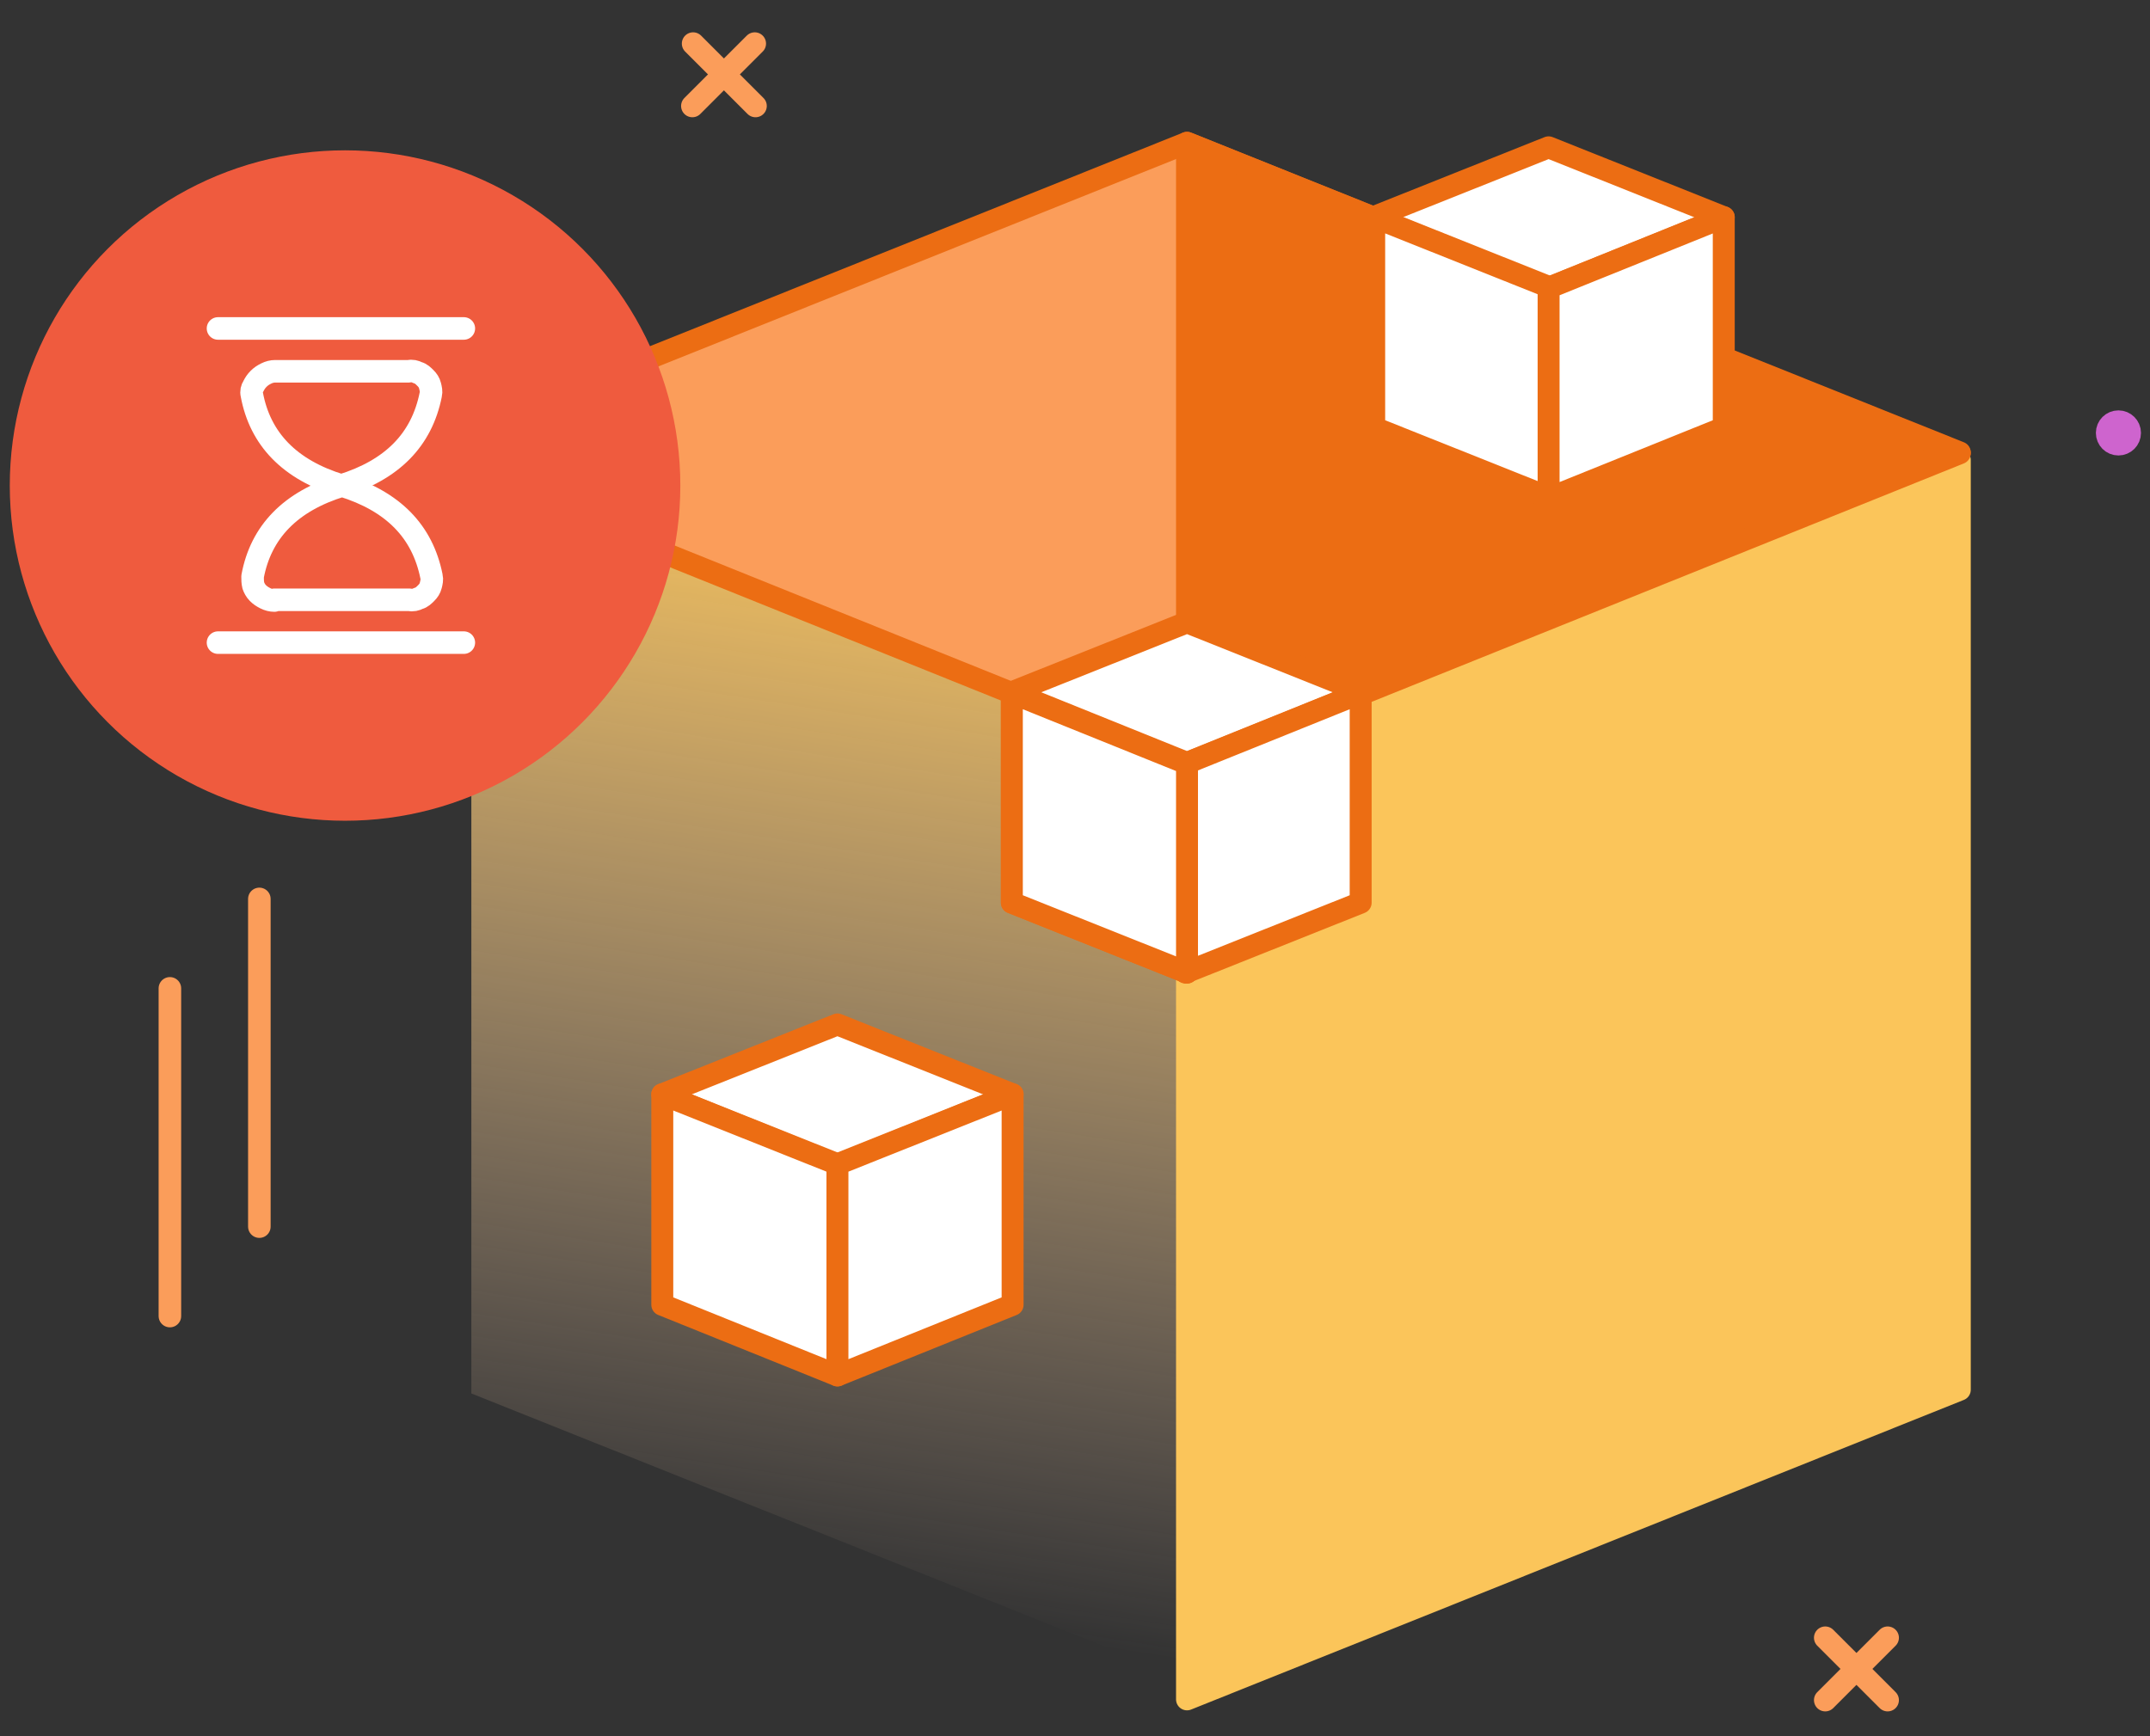 <?xml version="1.0" encoding="utf-8"?>
<!-- Generator: Adobe Illustrator 24.2.1, SVG Export Plug-In . SVG Version: 6.00 Build 0)  -->
<svg version="1.0" id="Layer_1" xmlns="http://www.w3.org/2000/svg" xmlns:xlink="http://www.w3.org/1999/xlink" x="0px" y="0px"
	 viewBox="0 0 286 231" style="enable-background:new 0 0 286 231;" xml:space="preserve">
<rect x="0" y="0" width="286" height="231" fill="#333333" stroke="none"/>
<style type="text/css">
	.st0{fill:url(#SVGID_1_);}
	.st1{fill:none;stroke:#FB9D5A;stroke-width:3;stroke-linecap:round;stroke-linejoin:round;}
	.st2{fill:#EC6D13;stroke:#EC6D13;stroke-width:2.918;stroke-linecap:round;stroke-linejoin:round;}
	.st3{fill:#FB9D5A;stroke:#EC6D13;stroke-width:2.918;stroke-linecap:round;stroke-linejoin:round;}
	.st4{fill:#FBC55A;stroke:#FBC55A;stroke-width:2.918;stroke-linecap:round;stroke-linejoin:round;}
	.st5{fill:#FFFFFF;stroke:#EC6D13;stroke-width:2.918;stroke-linecap:round;stroke-linejoin:round;}
	.st6{fill:#EF5B3E;}
	.st7{fill:none;stroke:#FFFFFF;stroke-width:3;stroke-linecap:round;stroke-linejoin:round;}
	.st8{fill:none;stroke:#FB9D5A;stroke-width:3;stroke-linecap:round;}
	.st9{fill:#CE64CE;stroke:#CE64CE;stroke-width:3;}
</style>
<linearGradient id="SVGID_1_" gradientUnits="userSpaceOnUse" x1="380.325" y1="-22.061" x2="357.047" y2="-172.265" gradientTransform="matrix(1 0 0 -1 -253 40.5)">
	<stop  offset="0" style="stop-color:#FBC55A"/>
	<stop  offset="1" style="stop-color:#FDD9BE;stop-opacity:0"/>
</linearGradient>
<path class="st0" d="M62.7,60.6v124.8l104.1,41.6V102.2L62.7,60.6z"/>
<path class="st1" d="M92.2,5.8l8.3,8.3"/>
<path class="st1" d="M100.4,5.8l-8.3,8.3"/>
<path class="st1" d="M242.8,217.9l8.3,8.3"/>
<path class="st1" d="M251.1,217.9l-8.3,8.3"/>
<path class="st2" d="M55.1,60.2l-29.9,41.4l29.9-12V60.2z"/>
<path class="st3" d="M157.9,19L55.1,60.2l102.8,41.4l102.8-41.4L157.9,19z"/>
<path class="st4" d="M260.7,61.2v123.7l-102.8,41.2V102.6L260.7,61.2z"/>
<path class="st2" d="M157.9,19v82.7l102.8-41.4L157.9,19z"/>
<path class="st5" d="M111.4,136.3l-23.3,9.3l23.3,9.4l23.3-9.4L111.4,136.3z"/>
<path class="st5" d="M88.1,145.6v28l23.3,9.4v-28.1L88.1,145.6z"/>
<path class="st5" d="M134.7,145.6v28l-23.3,9.4v-28.1L134.7,145.6L134.7,145.6z"/>
<path class="st5" d="M157.9,82.8l-23.3,9.3l23.3,9.4l23.3-9.4L157.9,82.8z"/>
<path class="st5" d="M134.6,92.1v28l23.3,9.3v-27.8l-23.3-9.4V92.1z"/>
<path class="st5" d="M181,92.1v28l-23.3,9.3v-27.8l23.3-9.4V92.1z"/>
<path class="st5" d="M134.6,92.1v28l23.3,9.3v-27.8l-23.3-9.4V92.1z"/>
<path class="st5" d="M206,19.6l-23.3,9.3l23.3,9.4l23.3-9.4L206,19.6z"/>
<path class="st5" d="M182.8,28.9v28l23.3,9.3v-28L182.8,28.9z"/>
<path class="st5" d="M229.3,28.9v28L206,66.3v-28L229.3,28.9z"/>
<circle class="st6" cx="45.9" cy="64.6" r="44.6"/>
<path class="st7" d="M33.5,52.5c1.1,5.9,5,10,11.9,12.1c6.8-2.1,10.7-6.1,11.9-12.1c0.1-0.4,0-0.8-0.1-1.2c-0.1-0.4-0.3-0.7-0.6-1
	c-0.3-0.3-0.6-0.6-1-0.7c-0.4-0.2-0.8-0.3-1.2-0.2H36.6c-0.4,0-0.8,0.1-1.2,0.3c-0.4,0.2-0.7,0.4-1,0.7c-0.3,0.3-0.5,0.6-0.7,1
	C33.5,51.7,33.4,52.1,33.5,52.5L33.5,52.5z"/>
<path class="st7" d="M29,43.7h32.7"/>
<path class="st7" d="M36.5,79.9c-0.4,0-0.8-0.1-1.2-0.3c-0.4-0.2-0.7-0.4-1-0.7c-0.3-0.3-0.5-0.7-0.6-1c-0.1-0.4-0.1-0.8-0.1-1.2
	c1.1-5.9,5-10,11.9-12.1c6.8,2.1,10.7,6.1,11.9,12.1c0.1,0.4,0,0.8-0.1,1.2c-0.1,0.4-0.3,0.7-0.6,1c-0.3,0.3-0.6,0.6-1,0.7
	c-0.4,0.2-0.8,0.3-1.2,0.2H36.5z"/>
<path class="st7" d="M29,85.5h32.7"/>
<line class="st8" x1="34.5" y1="119.6" x2="34.5" y2="163.2"/>
<line class="st8" x1="22.6" y1="131.5" x2="22.6" y2="175.1"/>
<circle class="st9" cx="281.8" cy="57.6" r="1.5"/>
</svg>
